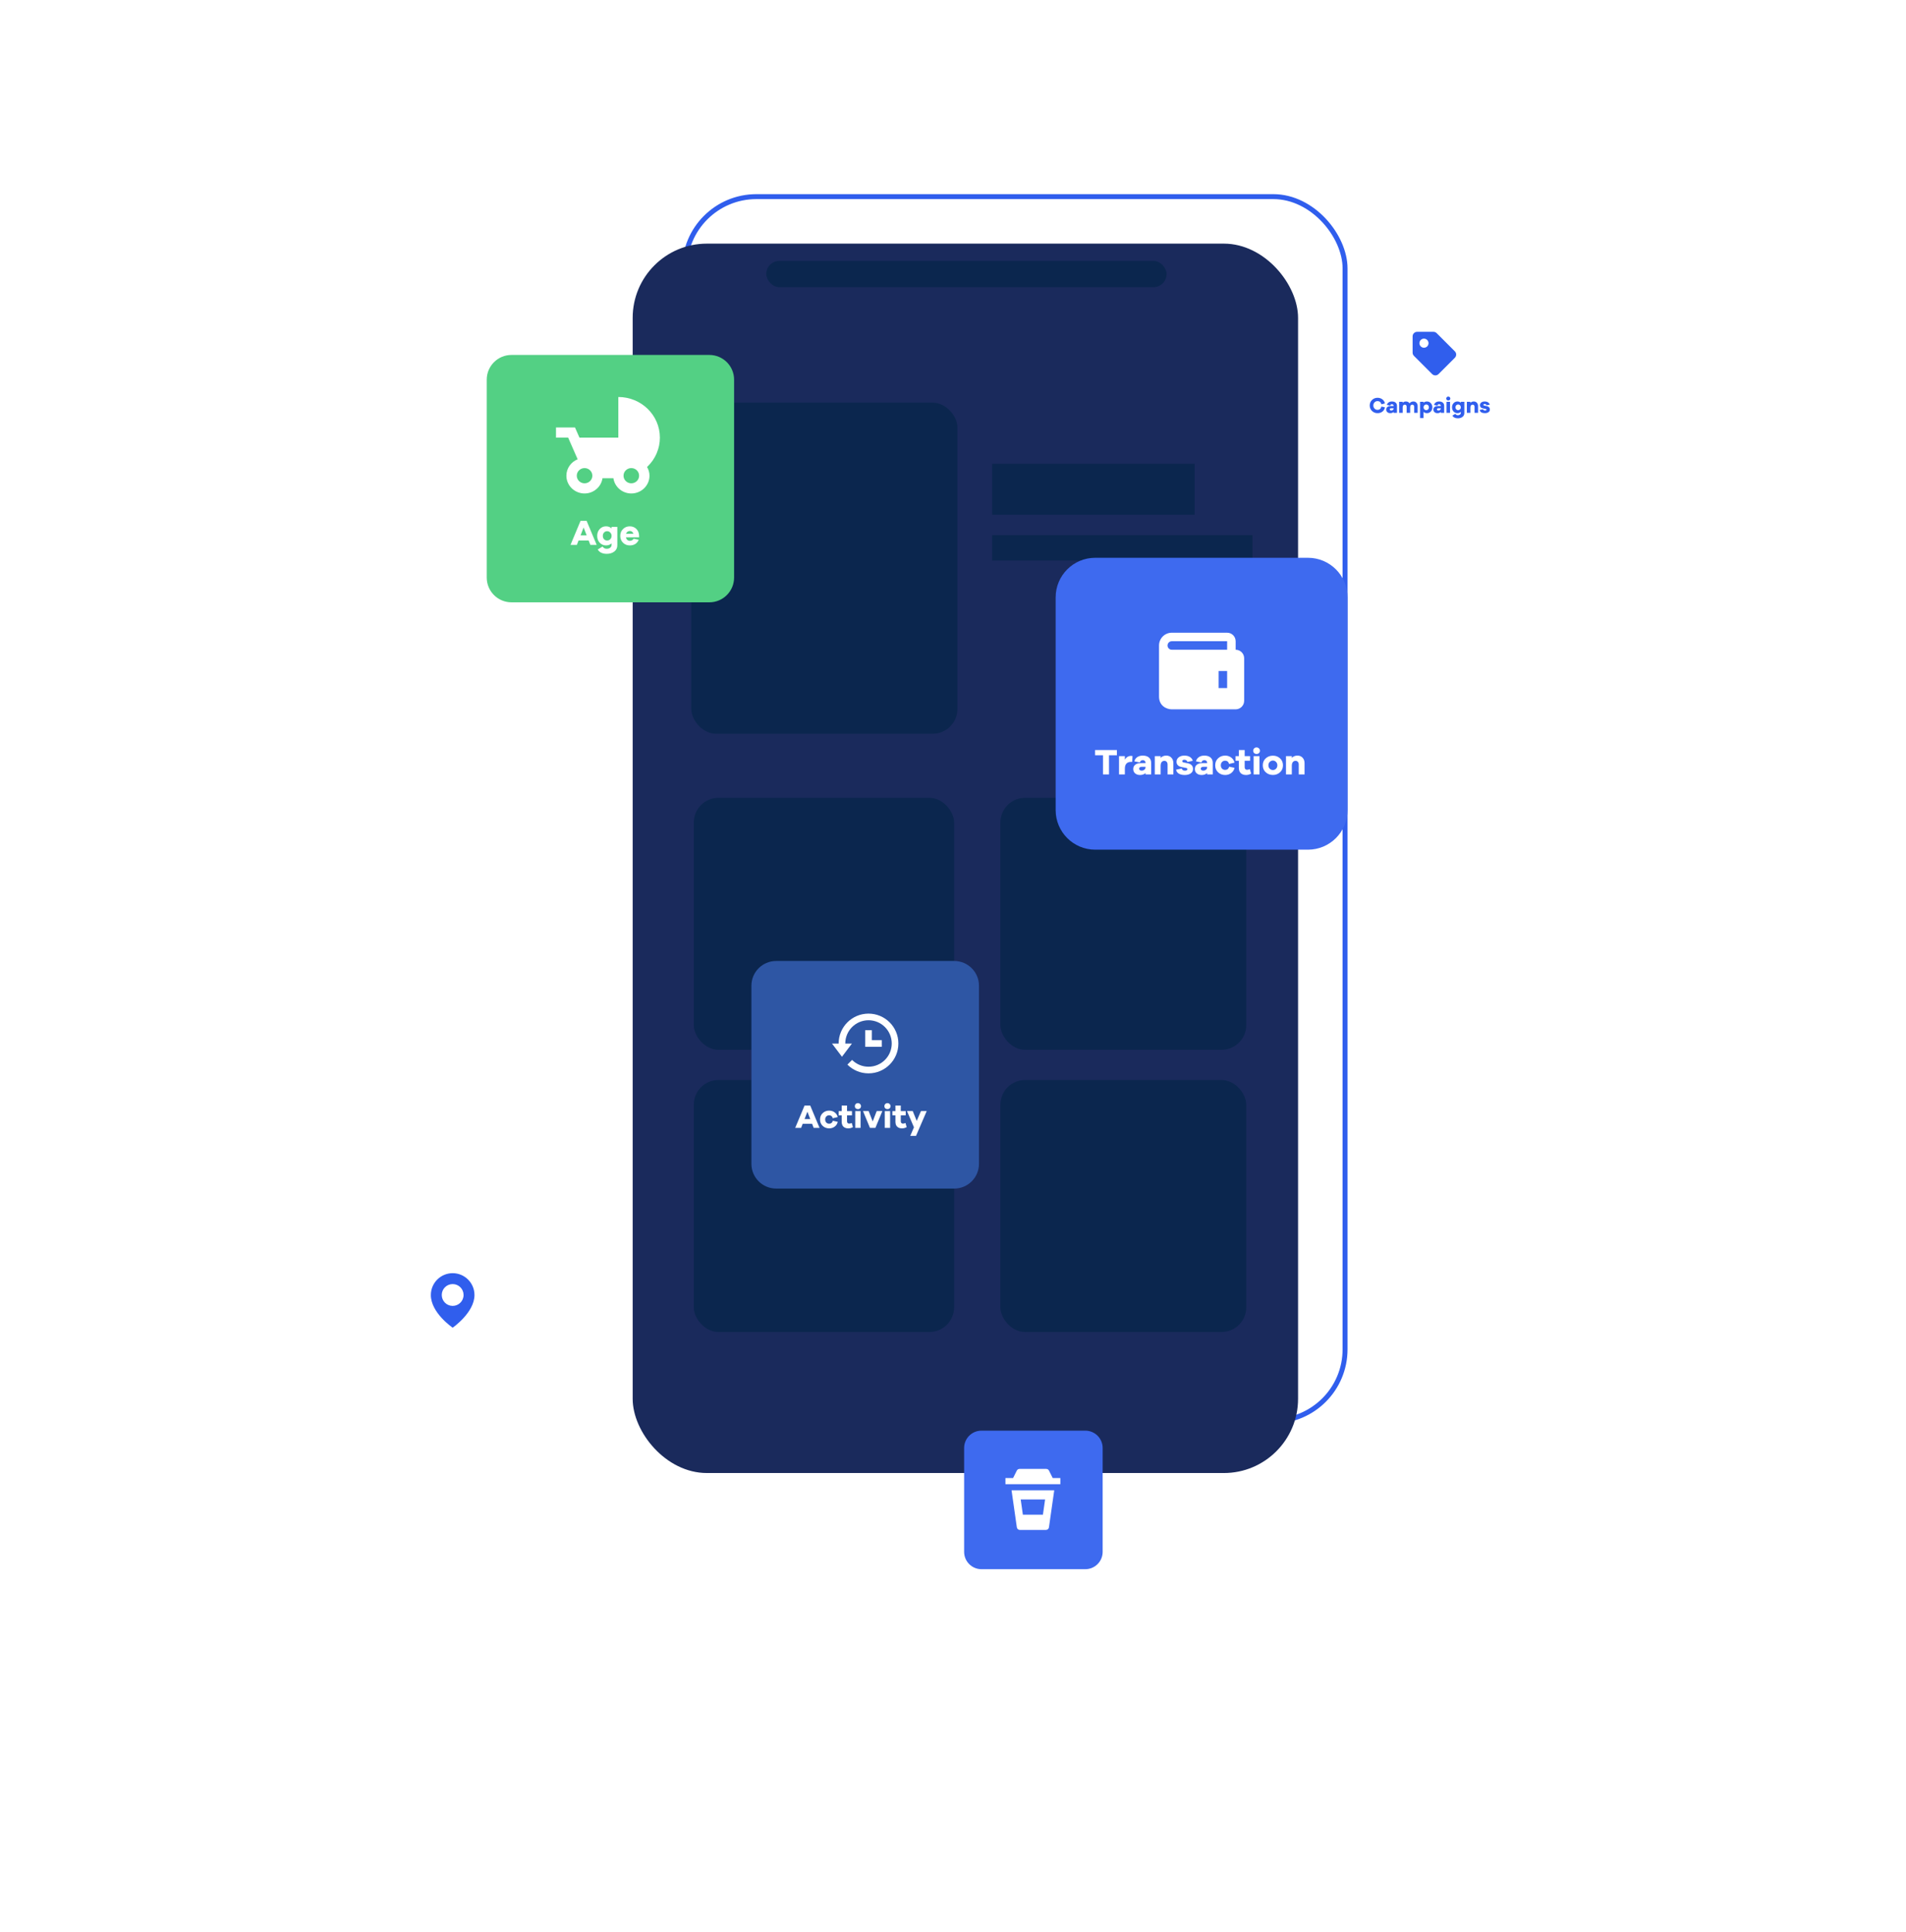<svg width="365" height="370" viewBox="0 0 365 370" fill="none" xmlns="http://www.w3.org/2000/svg">
<g filter="url(#filter0_d)">
<rect x="131.105" y="37.654" width="126.474" height="234.474" rx="13.737" stroke="white" stroke-width="0.947"/>
<rect x="131.105" y="37.654" width="126.474" height="234.474" rx="13.737" stroke="#305EED" stroke-width="0.947"/>
</g>
<rect x="121.158" y="46.654" width="127.421" height="235.421" rx="14.21" fill="#1A2A5C"/>
<rect x="132.858" y="152.771" width="49.854" height="48.26" rx="4.737" fill="#0B264E"/>
<rect x="132.858" y="206.812" width="49.854" height="48.26" rx="4.737" fill="#0B264E"/>
<rect x="191.575" y="152.771" width="47.084" height="48.26" rx="4.737" fill="#0B264E"/>
<rect x="191.575" y="206.812" width="47.084" height="48.26" rx="4.737" fill="#0B264E"/>
<rect x="132.384" y="77.111" width="50.962" height="63.393" rx="4.737" fill="#0B264E"/>
<rect x="189.993" y="88.814" width="38.775" height="9.753" fill="#0B264E"/>
<rect x="146.737" y="49.97" width="76.67" height="5.016" rx="2.508" fill="#0B264E"/>
<rect x="189.993" y="102.468" width="49.854" height="4.876" fill="#0B264E"/>
<g filter="url(#filter1_d)">
<path d="M202.158 112.496C202.158 108.311 205.551 104.917 209.737 104.917H250.474C254.659 104.917 258.053 108.311 258.053 112.496V153.233C258.053 157.419 254.659 160.812 250.474 160.812H209.737C205.551 160.812 202.158 157.419 202.158 153.233V112.496Z" fill="#3E6AEF"/>
<path d="M236.626 122.525V120.894C236.626 119.995 235.895 119.264 234.996 119.264H224.399C223.051 119.264 221.954 120.361 221.954 121.71V131.491C221.954 133.285 223.416 133.937 224.399 133.937H236.626C237.525 133.937 238.257 133.205 238.257 132.306V124.155C238.257 123.256 237.525 122.525 236.626 122.525ZM234.996 129.861H233.366V126.6H234.996V129.861ZM224.399 122.525C223.949 122.525 223.584 122.159 223.584 121.71C223.584 121.26 223.949 120.894 224.399 120.894H234.996V122.525H224.399Z" fill="white"/>
<path d="M213.887 142.732H212.371V146.407H211.225V142.732H209.709V141.726H213.887V142.732ZM216.62 142.851C216.713 142.851 216.797 142.86 216.871 142.879L216.822 143.996H216.62C215.814 143.996 215.411 144.434 215.411 145.31V146.407H214.293V142.9H215.411V143.57C215.7 143.091 216.103 142.851 216.62 142.851ZM218.84 142.795C219.339 142.795 219.73 142.916 220.014 143.158C220.303 143.4 220.447 143.743 220.447 144.185V146.407H219.371V146.148C219.087 146.391 218.738 146.512 218.323 146.512C217.932 146.512 217.615 146.407 217.373 146.197C217.135 145.988 217.017 145.711 217.017 145.366C217.017 145.017 217.145 144.742 217.401 144.541C217.657 144.336 218.016 144.234 218.477 144.234H219.371V144.164C219.371 144.02 219.325 143.903 219.231 143.815C219.143 143.722 219.024 143.675 218.875 143.675C218.535 143.675 218.339 143.822 218.288 144.115L217.233 143.899C217.312 143.559 217.494 143.291 217.778 143.095C218.067 142.895 218.421 142.795 218.84 142.795ZM218.638 145.673C218.838 145.673 219.01 145.613 219.155 145.492C219.299 145.371 219.371 145.215 219.371 145.024V144.947H218.603C218.463 144.947 218.351 144.982 218.267 145.051C218.188 145.117 218.148 145.203 218.148 145.31C218.148 145.422 218.193 145.51 218.281 145.575C218.37 145.641 218.489 145.673 218.638 145.673ZM223.337 142.795C223.747 142.795 224.076 142.93 224.323 143.2C224.574 143.465 224.7 143.817 224.7 144.255V146.407H223.589V144.493C223.589 144.288 223.533 144.122 223.421 143.996C223.309 143.866 223.165 143.801 222.988 143.801C222.76 143.801 222.58 143.882 222.45 144.045C222.324 144.204 222.261 144.448 222.261 144.779V146.407H221.143V142.9H222.261V143.235C222.541 142.941 222.9 142.795 223.337 142.795ZM225.225 145.492L226.315 145.268C226.361 145.543 226.569 145.68 226.937 145.68C227.076 145.68 227.186 145.655 227.265 145.603C227.349 145.548 227.391 145.48 227.391 145.401C227.391 145.27 227.274 145.184 227.042 145.142L226.329 145.003C225.649 144.877 225.309 144.537 225.309 143.982C225.309 143.624 225.449 143.337 225.728 143.123C226.007 142.904 226.371 142.795 226.818 142.795C227.246 142.795 227.6 142.886 227.88 143.067C228.164 143.249 228.341 143.493 228.411 143.801L227.391 144.003C227.372 143.887 227.309 143.789 227.202 143.71C227.1 143.631 226.967 143.591 226.804 143.591C226.664 143.591 226.562 143.619 226.497 143.675C226.436 143.726 226.406 143.789 226.406 143.864C226.406 143.989 226.494 144.071 226.671 144.108L227.496 144.276C227.817 144.346 228.059 144.474 228.222 144.66C228.385 144.842 228.467 145.065 228.467 145.331C228.467 145.708 228.32 145.999 228.027 146.204C227.733 146.409 227.349 146.512 226.874 146.512C226.431 146.512 226.059 146.428 225.756 146.26C225.458 146.088 225.281 145.832 225.225 145.492ZM230.637 142.795C231.136 142.795 231.527 142.916 231.811 143.158C232.1 143.4 232.244 143.743 232.244 144.185V146.407H231.168V146.148C230.884 146.391 230.535 146.512 230.12 146.512C229.729 146.512 229.412 146.407 229.17 146.197C228.933 145.988 228.814 145.711 228.814 145.366C228.814 145.017 228.942 144.742 229.198 144.541C229.454 144.336 229.813 144.234 230.274 144.234H231.168V144.164C231.168 144.02 231.122 143.903 231.029 143.815C230.94 143.722 230.821 143.675 230.672 143.675C230.332 143.675 230.137 143.822 230.085 144.115L229.03 143.899C229.11 143.559 229.291 143.291 229.575 143.095C229.864 142.895 230.218 142.795 230.637 142.795ZM230.435 145.673C230.635 145.673 230.807 145.613 230.952 145.492C231.096 145.371 231.168 145.215 231.168 145.024V144.947H230.4C230.26 144.947 230.148 144.982 230.064 145.051C229.985 145.117 229.946 145.203 229.946 145.31C229.946 145.422 229.99 145.51 230.078 145.575C230.167 145.641 230.286 145.673 230.435 145.673ZM234.624 145.534C235.016 145.534 235.27 145.329 235.386 144.919L236.413 145.142C236.325 145.552 236.115 145.883 235.784 146.134C235.454 146.386 235.067 146.512 234.624 146.512C234.089 146.512 233.635 146.339 233.262 145.995C232.894 145.645 232.71 145.198 232.71 144.653C232.71 144.113 232.894 143.668 233.262 143.319C233.635 142.969 234.089 142.795 234.624 142.795C235.058 142.795 235.44 142.918 235.77 143.165C236.101 143.412 236.315 143.738 236.413 144.143L235.365 144.395C235.318 144.19 235.23 144.036 235.1 143.934C234.969 143.826 234.811 143.773 234.624 143.773C234.373 143.773 234.17 143.857 234.017 144.024C233.863 144.187 233.786 144.397 233.786 144.653C233.786 144.914 233.863 145.126 234.017 145.289C234.17 145.452 234.373 145.534 234.624 145.534ZM239.334 145.373L239.593 146.253C239.271 146.426 238.952 146.512 238.635 146.512C238.193 146.512 237.848 146.393 237.601 146.155C237.359 145.918 237.238 145.571 237.238 145.114V143.787H236.602V142.9H237.238V141.726H238.356V142.9H239.39V143.787H238.356V145.003C238.356 145.343 238.512 145.513 238.824 145.513C239.001 145.513 239.171 145.466 239.334 145.373ZM240.17 141.418C240.291 141.293 240.445 141.23 240.631 141.23C240.817 141.23 240.971 141.293 241.092 141.418C241.218 141.544 241.281 141.693 241.281 141.865C241.281 142.042 241.218 142.192 241.092 142.313C240.971 142.429 240.817 142.487 240.631 142.487C240.445 142.487 240.291 142.429 240.17 142.313C240.049 142.192 239.988 142.042 239.988 141.865C239.988 141.688 240.049 141.539 240.17 141.418ZM241.19 146.407H240.072V142.9H241.19V146.407ZM243.768 142.809C244.304 142.809 244.758 142.981 245.13 143.326C245.503 143.67 245.689 144.113 245.689 144.653C245.689 145.198 245.503 145.643 245.13 145.988C244.758 146.332 244.304 146.505 243.768 146.505C243.223 146.505 242.762 146.332 242.385 145.988C242.012 145.643 241.826 145.198 241.826 144.653C241.826 144.113 242.012 143.67 242.385 143.326C242.762 142.981 243.223 142.809 243.768 142.809ZM243.768 145.562C243.996 145.562 244.194 145.478 244.362 145.31C244.53 145.138 244.613 144.919 244.613 144.653C244.613 144.388 244.527 144.171 244.355 144.003C244.187 143.831 243.992 143.745 243.768 143.745C243.535 143.745 243.333 143.831 243.16 144.003C242.988 144.171 242.902 144.388 242.902 144.653C242.902 144.919 242.986 145.138 243.153 145.31C243.326 145.478 243.53 145.562 243.768 145.562ZM248.46 142.795C248.87 142.795 249.198 142.93 249.445 143.2C249.697 143.465 249.822 143.817 249.822 144.255V146.407H248.711V144.493C248.711 144.288 248.656 144.122 248.544 143.996C248.432 143.866 248.288 143.801 248.111 143.801C247.882 143.801 247.703 143.882 247.573 144.045C247.447 144.204 247.384 144.448 247.384 144.779V146.407H246.266V142.9H247.384V143.235C247.663 142.941 248.022 142.795 248.46 142.795Z" fill="white"/>
</g>
<g filter="url(#filter2_d)">
<path d="M75.684 240.865C75.684 239.295 76.957 238.023 78.526 238.023H95.105C96.675 238.023 97.947 239.295 97.947 240.865V257.444C97.947 259.013 96.675 260.286 95.105 260.286H78.526C76.957 260.286 75.684 259.013 75.684 257.444V240.865Z" fill="white"/>
</g>
<path d="M86.686 243.804C84.383 243.804 82.509 245.677 82.509 247.977C82.494 251.342 86.527 254.132 86.686 254.244C86.686 254.244 90.877 251.342 90.862 247.98C90.862 245.677 88.988 243.804 86.686 243.804ZM86.686 250.068C85.532 250.068 84.597 249.134 84.597 247.98C84.597 246.826 85.532 245.892 86.686 245.892C87.839 245.892 88.774 246.826 88.774 247.98C88.774 249.134 87.839 250.068 86.686 250.068Z" fill="#305EED"/>
<path d="M143.895 188.76C143.895 186.143 146.016 184.023 148.632 184.023H182.737C185.353 184.023 187.474 186.143 187.474 188.76V222.865C187.474 225.481 185.353 227.602 182.737 227.602H148.632C146.016 227.602 143.895 225.481 143.895 222.865V188.76Z" fill="#2E56A4"/>
<path d="M165.684 197.278V200.456H168.862V199.185H166.955V197.278H165.684Z" fill="white"/>
<path d="M171.59 197.594C171.446 197.254 171.269 196.927 171.063 196.622C170.858 196.318 170.624 196.034 170.364 195.775C170.105 195.516 169.822 195.282 169.518 195.077C169.211 194.87 168.884 194.693 168.547 194.55C168.2 194.404 167.839 194.292 167.473 194.217C166.722 194.062 165.919 194.062 165.168 194.217C164.8 194.292 164.439 194.404 164.094 194.55C163.757 194.693 163.43 194.869 163.122 195.077C162.819 195.282 162.534 195.517 162.275 195.776C162.017 196.034 161.781 196.32 161.577 196.622C161.37 196.93 161.192 197.256 161.05 197.593C160.904 197.939 160.791 198.301 160.716 198.667C160.639 199.043 160.6 199.431 160.6 199.82C160.6 199.825 160.601 199.831 160.601 199.836H159.329L161.236 202.362L163.142 199.836H161.872C161.872 199.831 161.871 199.825 161.871 199.82C161.871 199.517 161.902 199.215 161.961 198.923C162.02 198.637 162.107 198.357 162.221 198.088C162.331 197.826 162.469 197.572 162.631 197.333C162.789 197.097 162.972 196.876 163.174 196.674C163.375 196.472 163.597 196.29 163.832 196.131C164.071 195.969 164.326 195.832 164.589 195.72C164.856 195.607 165.137 195.519 165.423 195.461C166.007 195.341 166.633 195.342 167.217 195.461C167.501 195.519 167.783 195.607 168.052 195.72C168.314 195.831 168.568 195.969 168.807 196.13C169.042 196.289 169.264 196.472 169.466 196.674C169.667 196.874 169.849 197.096 170.009 197.333C170.169 197.569 170.307 197.823 170.419 198.088C170.532 198.353 170.618 198.634 170.678 198.921C170.738 199.216 170.768 199.518 170.768 199.82C170.768 200.123 170.738 200.424 170.678 200.716C170.618 201.005 170.532 201.286 170.419 201.551C170.307 201.816 170.169 202.069 170.008 202.307C169.849 202.543 169.667 202.764 169.466 202.965C169.264 203.167 169.042 203.35 168.807 203.509C168.568 203.669 168.315 203.808 168.052 203.919C167.783 204.033 167.502 204.12 167.217 204.179C166.634 204.298 166.008 204.299 165.423 204.179C165.138 204.12 164.857 204.033 164.589 203.919C164.327 203.809 164.072 203.671 163.834 203.509C163.598 203.35 163.377 203.167 163.175 202.966L162.276 203.865C162.535 204.124 162.819 204.358 163.122 204.563C163.429 204.77 163.757 204.948 164.094 205.09C164.439 205.236 164.801 205.349 165.168 205.424C165.543 205.5 165.931 205.54 166.32 205.54C166.709 205.54 167.097 205.5 167.472 205.424C167.839 205.349 168.2 205.237 168.546 205.091C168.884 204.948 169.211 204.77 169.519 204.562C169.822 204.358 170.106 204.123 170.364 203.865C170.623 203.606 170.857 203.321 171.062 203.019C171.269 202.714 171.446 202.386 171.59 202.047C171.734 201.705 171.847 201.344 171.923 200.972C172 200.595 172.039 200.208 172.039 199.82C172.039 199.432 172 199.045 171.923 198.667C171.847 198.296 171.734 197.935 171.59 197.594Z" fill="white"/>
<path d="M156.945 215.981H155.82L155.519 215.2H153.716L153.415 215.981H152.283L154.074 211.696H155.155L156.945 215.981ZM155.167 214.292L154.617 212.886L154.074 214.292H155.167ZM158.792 215.181C159.15 215.181 159.382 214.994 159.489 214.619L160.429 214.823C160.348 215.198 160.156 215.501 159.853 215.731C159.55 215.961 159.197 216.077 158.792 216.077C158.301 216.077 157.886 215.919 157.545 215.603C157.208 215.284 157.039 214.874 157.039 214.376C157.039 213.881 157.208 213.474 157.545 213.154C157.886 212.834 158.301 212.675 158.792 212.675C159.188 212.675 159.538 212.787 159.84 213.013C160.143 213.239 160.339 213.538 160.429 213.909L159.469 214.139C159.427 213.951 159.346 213.811 159.226 213.717C159.107 213.619 158.962 213.57 158.792 213.57C158.561 213.57 158.376 213.647 158.235 213.8C158.094 213.949 158.024 214.141 158.024 214.376C158.024 214.614 158.094 214.808 158.235 214.957C158.376 215.107 158.561 215.181 158.792 215.181ZM163.102 215.034L163.339 215.84C163.045 215.998 162.752 216.077 162.463 216.077C162.058 216.077 161.742 215.968 161.516 215.75C161.294 215.533 161.184 215.215 161.184 214.798V213.583H160.602V212.77H161.184V211.696H162.207V212.77H163.153V213.583H162.207V214.695C162.207 215.006 162.35 215.162 162.635 215.162C162.797 215.162 162.953 215.119 163.102 215.034ZM163.867 211.415C163.978 211.3 164.119 211.242 164.289 211.242C164.46 211.242 164.6 211.3 164.711 211.415C164.826 211.53 164.884 211.666 164.884 211.824C164.884 211.986 164.826 212.122 164.711 212.233C164.6 212.34 164.46 212.393 164.289 212.393C164.119 212.393 163.978 212.34 163.867 212.233C163.756 212.122 163.701 211.986 163.701 211.824C163.701 211.662 163.756 211.526 163.867 211.415ZM164.801 215.981H163.777V212.77H164.801V215.981ZM168.97 212.764L167.64 215.981H166.597L165.267 212.764H166.348L167.122 214.746L167.889 212.764H168.97ZM169.525 211.415C169.636 211.3 169.776 211.242 169.947 211.242C170.117 211.242 170.258 211.3 170.369 211.415C170.484 211.53 170.542 211.666 170.542 211.824C170.542 211.986 170.484 212.122 170.369 212.233C170.258 212.34 170.117 212.393 169.947 212.393C169.776 212.393 169.636 212.34 169.525 212.233C169.414 212.122 169.359 211.986 169.359 211.824C169.359 211.662 169.414 211.526 169.525 211.415ZM170.458 215.981H169.435V212.77H170.458V215.981ZM173.394 215.034L173.63 215.84C173.336 215.998 173.044 216.077 172.754 216.077C172.349 216.077 172.034 215.968 171.808 215.75C171.586 215.533 171.475 215.215 171.475 214.798V213.583H170.893V212.77H171.475V211.696H172.498V212.77H173.445V213.583H172.498V214.695C172.498 215.006 172.641 215.162 172.927 215.162C173.089 215.162 173.244 215.119 173.394 215.034ZM177.465 212.764L175.418 217.515H174.312L175.022 215.872L173.692 212.764H174.792L175.553 214.644L176.365 212.764H177.465Z" fill="white"/>
<g filter="url(#filter3_d)">
<path d="M184.632 274.97C184.632 273.139 186.116 271.654 187.947 271.654H207.842C209.673 271.654 211.158 273.139 211.158 274.97V294.865C211.158 296.696 209.673 298.181 207.842 298.181H187.947C186.116 298.181 184.632 296.696 184.632 294.865V274.97Z" fill="#3E6AEF"/>
<path d="M201.597 280.733L200.882 279.304C200.783 279.106 200.581 278.981 200.36 278.981H195.24C195.019 278.981 194.817 279.106 194.718 279.304L194.003 280.733H192.542V281.902H203.058V280.733H201.597ZM194.724 290.164C194.765 290.451 195.012 290.665 195.303 290.665H200.298C200.589 290.665 200.836 290.451 200.876 290.164L201.889 283.07H193.711L194.724 290.164ZM200.137 284.823L199.72 287.744H195.88L195.463 284.823H200.137Z" fill="white"/>
</g>
<g filter="url(#filter4_d)">
<path d="M259.947 57.549C259.947 55.979 261.22 54.707 262.789 54.707H286.947C288.517 54.707 289.789 55.979 289.789 57.549V81.707C289.789 83.277 288.517 84.549 286.947 84.549H262.789C261.22 84.549 259.947 83.277 259.947 81.707V57.549Z" fill="white"/>
<path d="M275.123 61.901C274.96 61.738 274.739 61.646 274.508 61.646H271.387C270.906 61.646 270.516 62.036 270.516 62.517V65.638C270.516 65.869 270.608 66.09 270.772 66.253L274.253 69.735C274.593 70.075 275.144 70.075 275.484 69.735L278.605 66.614C278.945 66.274 278.945 65.723 278.605 65.383L275.123 61.901ZM272.692 64.693C272.212 64.693 271.822 64.303 271.822 63.822C271.822 63.342 272.212 62.952 272.692 62.952C273.173 62.952 273.563 63.342 273.563 63.822C273.563 64.303 273.173 64.693 272.692 64.693Z" fill="#305EED"/>
<path d="M264.537 75.955L265.218 76.102C265.154 76.45 264.993 76.723 264.735 76.922C264.477 77.121 264.165 77.22 263.798 77.22C263.381 77.22 263.026 77.079 262.735 76.796C262.446 76.513 262.302 76.164 262.302 75.749C262.302 75.338 262.446 74.99 262.735 74.707C263.026 74.422 263.381 74.279 263.798 74.279C264.151 74.279 264.458 74.377 264.718 74.573C264.981 74.769 265.147 75.031 265.214 75.359L264.533 75.531C264.491 75.326 264.404 75.172 264.273 75.069C264.144 74.965 263.986 74.913 263.798 74.913C263.574 74.913 263.383 74.993 263.227 75.153C263.072 75.312 262.995 75.511 262.995 75.749C262.995 75.987 263.072 76.188 263.227 76.35C263.383 76.51 263.574 76.59 263.798 76.59C263.983 76.59 264.14 76.537 264.269 76.43C264.4 76.324 264.49 76.165 264.537 75.955ZM266.557 74.985C266.857 74.985 267.092 75.058 267.263 75.203C267.437 75.349 267.523 75.555 267.523 75.821V77.157H266.876V77.001C266.705 77.147 266.495 77.22 266.246 77.22C266.011 77.22 265.82 77.157 265.675 77.031C265.532 76.905 265.46 76.738 265.46 76.531C265.46 76.321 265.537 76.156 265.691 76.035C265.846 75.912 266.061 75.85 266.339 75.85H266.876V75.808C266.876 75.721 266.848 75.651 266.792 75.598C266.739 75.542 266.668 75.514 266.578 75.514C266.374 75.514 266.256 75.602 266.225 75.779L265.591 75.649C265.638 75.444 265.748 75.283 265.918 75.165C266.092 75.045 266.305 74.985 266.557 74.985ZM266.435 76.716C266.556 76.716 266.659 76.679 266.746 76.606C266.833 76.534 266.876 76.44 266.876 76.325V76.279H266.414C266.33 76.279 266.263 76.3 266.212 76.342C266.165 76.381 266.141 76.433 266.141 76.497C266.141 76.564 266.168 76.618 266.221 76.657C266.274 76.696 266.346 76.716 266.435 76.716ZM270.673 74.985C270.903 74.985 271.095 75.064 271.249 75.224C271.403 75.381 271.48 75.585 271.48 75.838V77.157H270.812V75.981C270.812 75.863 270.778 75.769 270.711 75.699C270.644 75.626 270.56 75.59 270.459 75.59C270.333 75.59 270.232 75.636 270.156 75.728C270.084 75.818 270.047 75.95 270.047 76.123V77.157H269.375V75.981C269.375 75.863 269.341 75.769 269.274 75.699C269.207 75.626 269.121 75.59 269.018 75.59C268.892 75.59 268.792 75.636 268.719 75.728C268.649 75.818 268.614 75.95 268.614 76.123V77.157H267.942V75.048H268.614V75.241C268.768 75.07 268.976 74.985 269.236 74.985C269.547 74.985 269.777 75.104 269.925 75.342C270.107 75.104 270.357 74.985 270.673 74.985ZM273.266 74.985C273.552 74.985 273.794 75.09 273.993 75.3C274.195 75.51 274.296 75.777 274.296 76.102C274.296 76.43 274.195 76.699 273.993 76.909C273.794 77.116 273.552 77.22 273.266 77.22C272.997 77.22 272.779 77.139 272.611 76.976V78.165H271.939V75.048H272.611V75.228C272.779 75.066 272.997 74.985 273.266 74.985ZM273.128 76.648C273.276 76.648 273.398 76.598 273.493 76.497C273.588 76.396 273.636 76.265 273.636 76.102C273.636 75.943 273.588 75.812 273.493 75.712C273.398 75.608 273.276 75.556 273.128 75.556C272.988 75.556 272.866 75.608 272.762 75.712C272.661 75.815 272.611 75.945 272.611 76.102C272.611 76.262 272.661 76.394 272.762 76.497C272.866 76.598 272.988 76.648 273.128 76.648ZM275.592 74.985C275.892 74.985 276.127 75.058 276.298 75.203C276.472 75.349 276.558 75.555 276.558 75.821V77.157H275.911V77.001C275.741 77.147 275.53 77.22 275.281 77.22C275.046 77.22 274.855 77.157 274.71 77.031C274.567 76.905 274.495 76.738 274.495 76.531C274.495 76.321 274.572 76.156 274.727 76.035C274.881 75.912 275.096 75.85 275.374 75.85H275.911V75.808C275.911 75.721 275.883 75.651 275.827 75.598C275.774 75.542 275.703 75.514 275.613 75.514C275.409 75.514 275.291 75.602 275.26 75.779L274.626 75.649C274.673 75.444 274.783 75.283 274.953 75.165C275.127 75.045 275.34 74.985 275.592 74.985ZM275.47 76.716C275.591 76.716 275.694 76.679 275.781 76.606C275.868 76.534 275.911 76.44 275.911 76.325V76.279H275.449C275.365 76.279 275.298 76.3 275.248 76.342C275.2 76.381 275.176 76.433 275.176 76.497C275.176 76.564 275.203 76.618 275.256 76.657C275.309 76.696 275.381 76.716 275.47 76.716ZM277.07 74.157C277.142 74.081 277.235 74.044 277.347 74.044C277.459 74.044 277.551 74.081 277.624 74.157C277.7 74.233 277.738 74.322 277.738 74.426C277.738 74.532 277.7 74.622 277.624 74.695C277.551 74.765 277.459 74.8 277.347 74.8C277.235 74.8 277.142 74.765 277.07 74.695C276.997 74.622 276.96 74.532 276.96 74.426C276.96 74.32 276.997 74.23 277.07 74.157ZM277.683 77.157H277.011V75.048H277.683V77.157ZM280.422 75.048V77.199C280.422 77.513 280.305 77.759 280.069 77.938C279.834 78.118 279.539 78.207 279.183 78.207C278.684 78.207 278.333 78.038 278.128 77.699L278.687 77.354C278.766 77.45 278.841 77.517 278.914 77.556C278.987 77.595 279.077 77.615 279.183 77.615C279.345 77.615 279.48 77.573 279.586 77.489C279.696 77.408 279.75 77.289 279.75 77.132V76.976C279.582 77.139 279.364 77.22 279.095 77.22C278.809 77.22 278.565 77.116 278.364 76.909C278.165 76.699 278.065 76.43 278.065 76.102C278.065 75.777 278.165 75.51 278.364 75.3C278.565 75.09 278.809 74.985 279.095 74.985C279.364 74.985 279.582 75.066 279.75 75.228V75.048H280.422ZM279.233 76.648C279.373 76.648 279.494 76.598 279.595 76.497C279.698 76.394 279.75 76.262 279.75 76.102C279.75 75.945 279.698 75.815 279.595 75.712C279.494 75.608 279.373 75.556 279.233 75.556C279.085 75.556 278.963 75.608 278.868 75.712C278.773 75.812 278.725 75.943 278.725 76.102C278.725 76.265 278.773 76.396 278.868 76.497C278.963 76.598 279.085 76.648 279.233 76.648ZM282.227 74.985C282.474 74.985 282.671 75.066 282.82 75.228C282.971 75.388 283.047 75.6 283.047 75.863V77.157H282.378V76.006C282.378 75.882 282.345 75.783 282.278 75.707C282.21 75.629 282.124 75.59 282.017 75.59C281.88 75.59 281.772 75.639 281.694 75.737C281.618 75.832 281.58 75.979 281.58 76.178V77.157H280.908V75.048H281.58V75.249C281.748 75.073 281.964 74.985 282.227 74.985ZM283.362 76.606L284.018 76.472C284.046 76.637 284.17 76.72 284.392 76.72C284.476 76.72 284.542 76.705 284.589 76.674C284.64 76.64 284.665 76.6 284.665 76.552C284.665 76.474 284.595 76.422 284.455 76.396L284.026 76.312C283.617 76.237 283.413 76.032 283.413 75.699C283.413 75.483 283.497 75.311 283.665 75.182C283.833 75.05 284.051 74.985 284.32 74.985C284.578 74.985 284.791 75.039 284.959 75.149C285.13 75.258 285.236 75.405 285.278 75.59L284.665 75.712C284.654 75.642 284.616 75.583 284.551 75.535C284.49 75.487 284.41 75.464 284.312 75.464C284.228 75.464 284.166 75.481 284.127 75.514C284.091 75.545 284.072 75.583 284.072 75.627C284.072 75.703 284.126 75.752 284.232 75.775L284.728 75.875C284.921 75.918 285.067 75.995 285.165 76.106C285.263 76.216 285.312 76.35 285.312 76.51C285.312 76.737 285.224 76.912 285.047 77.035C284.871 77.158 284.64 77.22 284.354 77.22C284.088 77.22 283.864 77.169 283.682 77.069C283.502 76.965 283.396 76.811 283.362 76.606Z" fill="#305EED"/>
</g>
<g filter="url(#filter5_d)">
<path d="M52.113 148.496C52.113 146.466 53.759 144.82 55.789 144.82H81.842C83.872 144.82 85.518 146.466 85.518 148.496V174.549C85.518 176.579 83.872 178.225 81.842 178.225H55.789C53.759 178.225 52.113 176.579 52.113 174.549V148.496Z" stroke="url(#paint0_linear)" stroke-width="0.226"/>
</g>
<g opacity="0.5">
<path d="M68.816 159.824L69.306 158.843V156.321C70.15 156.102 70.778 155.341 70.778 154.429C70.778 153.347 69.898 152.467 68.816 152.467C67.734 152.467 66.854 153.347 66.854 154.429C66.854 155.341 67.481 156.102 68.325 156.321V158.843L68.816 159.824Z" fill="white"/>
<path d="M70.909 156.667L70.647 157.613C71.918 157.964 72.739 158.639 72.739 159.334C72.739 160.262 71.128 161.296 68.816 161.296C66.503 161.296 64.892 160.262 64.892 159.334C64.892 158.639 65.714 157.964 66.985 157.612L66.723 156.667C64.989 157.146 63.911 158.168 63.911 159.334C63.911 160.984 66.066 162.277 68.816 162.277C71.566 162.277 73.72 160.984 73.72 159.334C73.72 158.168 72.643 157.146 70.909 156.667Z" fill="white"/>
</g>
<path opacity="0.5" d="M60.535 169.404V170.146H57.984V166.693H58.835V169.404H60.535ZM62.272 167.492C62.667 167.492 63.002 167.619 63.277 167.874C63.552 168.128 63.689 168.454 63.689 168.853C63.689 169.255 63.552 169.583 63.277 169.837C63.002 170.091 62.667 170.219 62.272 170.219C61.87 170.219 61.53 170.091 61.252 169.837C60.977 169.583 60.839 169.255 60.839 168.853C60.839 168.454 60.977 168.128 61.252 167.874C61.53 167.619 61.87 167.492 62.272 167.492ZM62.272 169.523C62.44 169.523 62.586 169.461 62.71 169.337C62.834 169.21 62.895 169.049 62.895 168.853C62.895 168.657 62.832 168.497 62.705 168.374C62.581 168.246 62.437 168.183 62.272 168.183C62.1 168.183 61.951 168.246 61.824 168.374C61.696 168.497 61.633 168.657 61.633 168.853C61.633 169.049 61.695 169.21 61.818 169.337C61.946 169.461 62.097 169.523 62.272 169.523ZM65.357 169.502C65.645 169.502 65.832 169.351 65.918 169.049L66.676 169.214C66.611 169.516 66.456 169.76 66.212 169.945C65.968 170.131 65.683 170.224 65.357 170.224C64.962 170.224 64.626 170.097 64.352 169.842C64.08 169.585 63.944 169.255 63.944 168.853C63.944 168.454 64.08 168.126 64.352 167.868C64.626 167.611 64.962 167.482 65.357 167.482C65.676 167.482 65.958 167.573 66.202 167.755C66.446 167.937 66.604 168.178 66.676 168.477L65.903 168.662C65.868 168.511 65.803 168.398 65.707 168.322C65.611 168.243 65.494 168.203 65.357 168.203C65.171 168.203 65.022 168.265 64.908 168.389C64.795 168.509 64.738 168.664 64.738 168.853C64.738 169.045 64.795 169.202 64.908 169.322C65.022 169.442 65.171 169.502 65.357 169.502ZM68.234 167.482C68.601 167.482 68.89 167.571 69.099 167.75C69.312 167.929 69.419 168.181 69.419 168.508V170.146H68.625V169.956C68.416 170.134 68.158 170.224 67.852 170.224C67.564 170.224 67.33 170.146 67.151 169.992C66.976 169.837 66.888 169.633 66.888 169.378C66.888 169.121 66.983 168.918 67.172 168.77C67.361 168.619 67.625 168.544 67.966 168.544H68.625V168.492C68.625 168.386 68.591 168.3 68.522 168.234C68.457 168.166 68.369 168.131 68.259 168.131C68.008 168.131 67.864 168.24 67.826 168.456L67.048 168.296C67.107 168.045 67.241 167.848 67.45 167.704C67.663 167.556 67.924 167.482 68.234 167.482ZM68.084 169.605C68.232 169.605 68.359 169.561 68.466 169.471C68.572 169.382 68.625 169.267 68.625 169.126V169.069H68.058C67.955 169.069 67.873 169.095 67.811 169.147C67.753 169.195 67.723 169.258 67.723 169.337C67.723 169.42 67.756 169.485 67.821 169.533C67.887 169.581 67.974 169.605 68.084 169.605ZM71.659 169.384L71.85 170.033C71.613 170.16 71.377 170.224 71.144 170.224C70.817 170.224 70.563 170.136 70.381 169.961C70.202 169.786 70.113 169.53 70.113 169.193V168.214H69.644V167.559H70.113V166.693H70.938V167.559H71.7V168.214H70.938V169.111C70.938 169.361 71.053 169.487 71.283 169.487C71.413 169.487 71.539 169.452 71.659 169.384ZM72.275 166.467C72.365 166.374 72.478 166.328 72.616 166.328C72.753 166.328 72.867 166.374 72.956 166.467C73.049 166.559 73.095 166.669 73.095 166.796C73.095 166.927 73.049 167.037 72.956 167.126C72.867 167.212 72.753 167.255 72.616 167.255C72.478 167.255 72.365 167.212 72.275 167.126C72.186 167.037 72.141 166.927 72.141 166.796C72.141 166.666 72.186 166.556 72.275 166.467ZM73.028 170.146H72.203V167.559H73.028V170.146ZM74.93 167.492C75.325 167.492 75.66 167.619 75.935 167.874C76.21 168.128 76.347 168.454 76.347 168.853C76.347 169.255 76.21 169.583 75.935 169.837C75.66 170.091 75.325 170.219 74.93 170.219C74.528 170.219 74.188 170.091 73.909 169.837C73.634 169.583 73.497 169.255 73.497 168.853C73.497 168.454 73.634 168.128 73.909 167.874C74.188 167.619 74.528 167.492 74.93 167.492ZM74.93 169.523C75.098 169.523 75.244 169.461 75.368 169.337C75.491 169.21 75.553 169.049 75.553 168.853C75.553 168.657 75.49 168.497 75.362 168.374C75.239 168.246 75.094 168.183 74.93 168.183C74.758 168.183 74.608 168.246 74.481 168.374C74.354 168.497 74.291 168.657 74.291 168.853C74.291 169.049 74.352 169.21 74.476 169.337C74.603 169.461 74.754 169.523 74.93 169.523ZM78.391 167.482C78.693 167.482 78.935 167.582 79.117 167.781C79.303 167.977 79.395 168.236 79.395 168.559V170.146H78.576V168.734C78.576 168.583 78.535 168.461 78.452 168.368C78.37 168.272 78.263 168.224 78.133 168.224C77.965 168.224 77.832 168.284 77.736 168.404C77.643 168.521 77.597 168.702 77.597 168.946V170.146H76.772V167.559H77.597V167.807C77.803 167.59 78.068 167.482 78.391 167.482Z" fill="white"/>
<g filter="url(#filter6_d)">
<path d="M269.658 207.707C269.658 206.006 271.036 204.628 272.737 204.628H304C305.7 204.628 307.079 206.006 307.079 207.707V238.97C307.079 240.671 305.7 242.049 304 242.049H272.737C271.036 242.049 269.658 240.671 269.658 238.97V207.707Z" stroke="url(#paint1_linear)" stroke-width="0.474"/>
</g>
<g opacity="0.4">
<path d="M292.789 214.181H283.947C283.338 214.181 282.842 214.676 282.842 215.286V221.917C282.842 222.527 283.338 223.023 283.947 223.023H292.789C293.399 223.023 293.895 222.527 293.895 221.917V215.286C293.895 214.676 293.399 214.181 292.789 214.181ZM286.553 216.391C287.189 216.391 287.658 216.86 287.658 217.496C287.658 218.132 287.189 218.602 286.553 218.602C285.917 218.602 285.448 218.132 285.448 217.496C285.448 216.86 285.916 216.391 286.553 216.391ZM288.606 220.812H284.5V220.555C284.5 219.796 285.426 219.016 286.553 219.016C287.68 219.016 288.606 219.796 288.606 220.555V220.812ZM292.237 220.26H290.026V219.154H292.237V220.26ZM292.237 218.049H289.474V216.944H292.237V218.049Z" fill="white"/>
</g>
<path opacity="0.4" d="M284.241 229.267V233.075H283.468L281.541 230.87V233.075H280.603V229.267H281.382L283.309 231.541V229.267H284.241ZM286.19 230.137C286.596 230.137 286.914 230.235 287.145 230.432C287.38 230.629 287.497 230.908 287.497 231.268V233.075H286.622V232.865C286.391 233.062 286.107 233.161 285.769 233.161C285.451 233.161 285.193 233.075 284.996 232.905C284.803 232.734 284.706 232.509 284.706 232.228C284.706 231.944 284.811 231.721 285.019 231.558C285.228 231.391 285.519 231.308 285.894 231.308H286.622V231.251C286.622 231.133 286.584 231.039 286.508 230.967C286.436 230.891 286.34 230.853 286.218 230.853C285.942 230.853 285.783 230.972 285.741 231.211L284.883 231.035C284.947 230.758 285.095 230.54 285.326 230.381C285.561 230.218 285.849 230.137 286.19 230.137ZM286.025 232.479C286.188 232.479 286.328 232.429 286.446 232.331C286.563 232.232 286.622 232.105 286.622 231.95V231.887H285.997C285.883 231.887 285.792 231.916 285.724 231.973C285.66 232.026 285.627 232.096 285.627 232.183C285.627 232.274 285.663 232.346 285.735 232.399C285.807 232.452 285.904 232.479 286.025 232.479ZM291.759 230.137C292.069 230.137 292.329 230.245 292.537 230.461C292.746 230.673 292.85 230.949 292.85 231.291V233.075H291.946V231.484C291.946 231.325 291.901 231.198 291.81 231.103C291.719 231.004 291.605 230.955 291.469 230.955C291.298 230.955 291.162 231.018 291.06 231.143C290.961 231.264 290.912 231.442 290.912 231.677V233.075H290.002V231.484C290.002 231.325 289.957 231.198 289.866 231.103C289.775 231.004 289.659 230.955 289.519 230.955C289.349 230.955 289.214 231.018 289.116 231.143C289.021 231.264 288.973 231.442 288.973 231.677V233.075H288.064V230.222H288.973V230.483C289.182 230.252 289.462 230.137 289.815 230.137C290.235 230.137 290.546 230.298 290.747 230.62C290.993 230.298 291.33 230.137 291.759 230.137ZM296.267 231.649V231.882H294.175C294.213 232.052 294.287 232.187 294.397 232.285C294.507 232.384 294.638 232.433 294.789 232.433C295.074 232.433 295.276 232.323 295.398 232.103L296.205 232.268C296.083 232.564 295.9 232.787 295.653 232.939C295.411 233.087 295.123 233.161 294.789 233.161C294.369 233.161 294.013 233.02 293.721 232.74C293.429 232.456 293.283 232.092 293.283 231.649C293.283 231.209 293.429 230.847 293.721 230.563C294.013 230.279 294.371 230.137 294.795 230.137C295.208 230.137 295.555 230.275 295.835 230.552C296.116 230.828 296.26 231.194 296.267 231.649ZM294.795 230.876C294.662 230.876 294.539 230.915 294.426 230.995C294.312 231.075 294.234 231.184 294.193 231.325H295.369C295.327 231.177 295.255 231.065 295.153 230.989C295.051 230.913 294.931 230.876 294.795 230.876Z" fill="white"/>
<g filter="url(#filter7_d)">
<path d="M93.211 70.812C93.211 68.196 95.331 66.075 97.947 66.075H135.842C138.458 66.075 140.579 68.196 140.579 70.812V108.707C140.579 111.323 138.458 113.444 135.842 113.444H97.947C95.331 113.444 93.211 111.323 93.211 108.707V70.812Z" fill="#53D084"/>
<g clip-path="url(#clip0)">
<path d="M126.036 84.12C126.101 83.906 126.161 83.692 126.206 83.474C126.209 83.457 126.21 83.442 126.214 83.425C126.234 83.33 126.243 83.232 126.259 83.135C126.284 82.983 126.314 82.831 126.329 82.677C126.354 82.425 126.368 82.167 126.368 81.906C126.368 79.759 125.477 77.814 124.038 76.406C122.597 74.999 120.608 74.128 118.41 74.128V81.906H110.967L110.113 79.962H106.474V81.906H108.802L110.621 86.054C109.356 86.565 108.463 87.781 108.463 89.199C108.463 91.075 110.025 92.602 111.945 92.602C113.694 92.602 115.132 91.329 115.376 89.685H117.466C117.71 91.329 119.148 92.602 120.897 92.602C122.817 92.602 124.379 91.075 124.379 89.199C124.379 88.586 124.199 88.019 123.908 87.521C123.95 87.481 123.997 87.447 124.039 87.406C124.397 87.055 124.723 86.668 125.011 86.254C125.297 85.836 125.544 85.393 125.743 84.933C125.759 84.897 125.769 84.859 125.783 84.823H125.784C125.79 84.81 125.793 84.796 125.799 84.782C125.887 84.569 125.966 84.354 126.033 84.133C126.034 84.129 126.035 84.125 126.036 84.12ZM111.945 90.657C111.122 90.657 110.453 90.003 110.453 89.199C110.453 88.394 111.122 87.74 111.945 87.74C112.767 87.74 113.437 88.394 113.437 89.199C113.437 90.003 112.767 90.657 111.945 90.657ZM120.897 90.657C120.075 90.657 119.405 90.003 119.405 89.199C119.405 88.394 120.075 87.74 120.897 87.74C121.72 87.74 122.389 88.394 122.389 89.199C122.389 90.003 121.72 90.657 120.897 90.657Z" fill="white"/>
</g>
<path d="M114.261 102.444H113.052L112.729 101.606H110.793L110.47 102.444H109.254L111.177 97.842H112.338L114.261 102.444ZM112.352 100.63L111.761 99.119L111.177 100.63H112.352ZM118.216 98.996V102.512C118.216 103.025 118.023 103.428 117.639 103.721C117.254 104.014 116.771 104.161 116.189 104.161C115.374 104.161 114.8 103.884 114.465 103.33L115.379 102.767C115.507 102.922 115.631 103.032 115.75 103.096C115.869 103.16 116.015 103.192 116.189 103.192C116.455 103.192 116.675 103.124 116.849 102.986C117.027 102.854 117.117 102.659 117.117 102.403V102.148C116.842 102.414 116.485 102.547 116.045 102.547C115.578 102.547 115.18 102.377 114.85 102.039C114.525 101.695 114.362 101.256 114.362 100.72C114.362 100.189 114.525 99.751 114.85 99.408C115.18 99.064 115.578 98.893 116.045 98.893C116.485 98.893 116.842 99.026 117.117 99.291V98.996H118.216ZM116.272 101.613C116.501 101.613 116.698 101.53 116.863 101.365C117.032 101.196 117.117 100.981 117.117 100.72C117.117 100.463 117.032 100.25 116.863 100.081C116.698 99.912 116.501 99.827 116.272 99.827C116.029 99.827 115.83 99.912 115.674 100.081C115.519 100.246 115.441 100.459 115.441 100.72C115.441 100.985 115.519 101.201 115.674 101.365C115.83 101.53 116.029 101.613 116.272 101.613ZM122.389 100.72V101.001H119.861C119.907 101.207 119.996 101.37 120.129 101.489C120.262 101.608 120.42 101.668 120.603 101.668C120.946 101.668 121.191 101.535 121.338 101.269L122.313 101.468C122.166 101.826 121.944 102.096 121.647 102.279C121.354 102.457 121.006 102.547 120.603 102.547C120.095 102.547 119.664 102.377 119.312 102.039C118.959 101.695 118.783 101.256 118.783 100.72C118.783 100.189 118.959 99.751 119.312 99.408C119.664 99.064 120.097 98.893 120.61 98.893C121.109 98.893 121.528 99.06 121.867 99.394C122.205 99.728 122.379 100.17 122.389 100.72ZM120.61 99.786C120.449 99.786 120.301 99.834 120.163 99.93C120.026 100.026 119.932 100.159 119.882 100.328H121.303C121.253 100.15 121.166 100.015 121.042 99.923C120.919 99.832 120.774 99.786 120.61 99.786Z" fill="white"/>
</g>
<defs>
<filter id="filter0_d" x="127.341" y="33.89" width="134.003" height="242.003" filterUnits="userSpaceOnUse" color-interpolation-filters="sRGB">
<feFlood flood-opacity="0" result="BackgroundImageFix"/>
<feColorMatrix in="SourceAlpha" type="matrix" values="0 0 0 0 0 0 0 0 0 0 0 0 0 0 0 0 0 0 127 0"/>
<feOffset/>
<feGaussianBlur stdDeviation="1.645"/>
<feColorMatrix type="matrix" values="0 0 0 0 0.188 0 0 0 0 0.369 0 0 0 0 0.929 0 0 0 1 0"/>
<feBlend mode="normal" in2="BackgroundImageFix" result="effect1_dropShadow"/>
<feBlend mode="normal" in="SourceGraphic" in2="effect1_dropShadow" result="shape"/>
</filter>
<filter id="filter1_d" x="145.316" y="49.97" width="169.579" height="169.579" filterUnits="userSpaceOnUse" color-interpolation-filters="sRGB">
<feFlood flood-opacity="0" result="BackgroundImageFix"/>
<feColorMatrix in="SourceAlpha" type="matrix" values="0 0 0 0 0 0 0 0 0 0 0 0 0 0 0 0 0 0 127 0"/>
<feOffset dy="1.895"/>
<feGaussianBlur stdDeviation="28.421"/>
<feColorMatrix type="matrix" values="0 0 0 0 0.188 0 0 0 0 0.369 0 0 0 0 0.929 0 0 0 0.52 0"/>
<feBlend mode="normal" in2="BackgroundImageFix" result="effect1_dropShadow"/>
<feBlend mode="normal" in="SourceGraphic" in2="effect1_dropShadow" result="shape"/>
</filter>
<filter id="filter2_d" x="18.842" y="183.075" width="135.947" height="135.947" filterUnits="userSpaceOnUse" color-interpolation-filters="sRGB">
<feFlood flood-opacity="0" result="BackgroundImageFix"/>
<feColorMatrix in="SourceAlpha" type="matrix" values="0 0 0 0 0 0 0 0 0 0 0 0 0 0 0 0 0 0 127 0"/>
<feOffset dy="1.895"/>
<feGaussianBlur stdDeviation="28.421"/>
<feColorMatrix type="matrix" values="0 0 0 0 0.325 0 0 0 0 0.816 0 0 0 0 0.518 0 0 0 1 0"/>
<feBlend mode="normal" in2="BackgroundImageFix" result="effect1_dropShadow"/>
<feBlend mode="normal" in="SourceGraphic" in2="effect1_dropShadow" result="shape"/>
</filter>
<filter id="filter3_d" x="115.433" y="204.762" width="164.924" height="164.924" filterUnits="userSpaceOnUse" color-interpolation-filters="sRGB">
<feFlood flood-opacity="0" result="BackgroundImageFix"/>
<feColorMatrix in="SourceAlpha" type="matrix" values="0 0 0 0 0 0 0 0 0 0 0 0 0 0 0 0 0 0 127 0"/>
<feOffset dy="2.307"/>
<feGaussianBlur stdDeviation="34.599"/>
<feColorMatrix type="matrix" values="0 0 0 0 0 0 0 0 0 0 0 0 0 0 0 0 0 0 1 0"/>
<feBlend mode="normal" in2="BackgroundImageFix" result="effect1_dropShadow"/>
<feBlend mode="normal" in="SourceGraphic" in2="effect1_dropShadow" result="shape"/>
</filter>
<filter id="filter4_d" x="203.105" y="-0.24" width="143.526" height="143.526" filterUnits="userSpaceOnUse" color-interpolation-filters="sRGB">
<feFlood flood-opacity="0" result="BackgroundImageFix"/>
<feColorMatrix in="SourceAlpha" type="matrix" values="0 0 0 0 0 0 0 0 0 0 0 0 0 0 0 0 0 0 127 0"/>
<feOffset dy="1.895"/>
<feGaussianBlur stdDeviation="28.421"/>
<feColorMatrix type="matrix" values="0 0 0 0 0.325 0 0 0 0 0.816 0 0 0 0 0.518 0 0 0 1 0"/>
<feBlend mode="normal" in2="BackgroundImageFix" result="effect1_dropShadow"/>
<feBlend mode="normal" in="SourceGraphic" in2="effect1_dropShadow" result="shape"/>
</filter>
<filter id="filter5_d" x="-4.842" y="89.76" width="147.316" height="147.316" filterUnits="userSpaceOnUse" color-interpolation-filters="sRGB">
<feFlood flood-opacity="0" result="BackgroundImageFix"/>
<feColorMatrix in="SourceAlpha" type="matrix" values="0 0 0 0 0 0 0 0 0 0 0 0 0 0 0 0 0 0 127 0"/>
<feOffset dy="1.895"/>
<feGaussianBlur stdDeviation="28.421"/>
<feColorMatrix type="matrix" values="0 0 0 0 0.188 0 0 0 0 0.369 0 0 0 0 0.929 0 0 0 0.8 0"/>
<feBlend mode="normal" in2="BackgroundImageFix" result="effect1_dropShadow"/>
<feBlend mode="normal" in="SourceGraphic" in2="effect1_dropShadow" result="shape"/>
</filter>
<filter id="filter6_d" x="212.579" y="149.444" width="151.579" height="151.579" filterUnits="userSpaceOnUse" color-interpolation-filters="sRGB">
<feFlood flood-opacity="0" result="BackgroundImageFix"/>
<feColorMatrix in="SourceAlpha" type="matrix" values="0 0 0 0 0 0 0 0 0 0 0 0 0 0 0 0 0 0 127 0"/>
<feOffset dy="1.895"/>
<feGaussianBlur stdDeviation="28.421"/>
<feColorMatrix type="matrix" values="0 0 0 0 0.188 0 0 0 0 0.369 0 0 0 0 0.929 0 0 0 0.8 0"/>
<feBlend mode="normal" in2="BackgroundImageFix" result="effect1_dropShadow"/>
<feBlend mode="normal" in="SourceGraphic" in2="effect1_dropShadow" result="shape"/>
</filter>
<filter id="filter7_d" x="36.368" y="11.128" width="161.053" height="161.053" filterUnits="userSpaceOnUse" color-interpolation-filters="sRGB">
<feFlood flood-opacity="0" result="BackgroundImageFix"/>
<feColorMatrix in="SourceAlpha" type="matrix" values="0 0 0 0 0 0 0 0 0 0 0 0 0 0 0 0 0 0 127 0"/>
<feOffset dy="1.895"/>
<feGaussianBlur stdDeviation="28.421"/>
<feColorMatrix type="matrix" values="0 0 0 0 0.325 0 0 0 0 0.816 0 0 0 0 0.518 0 0 0 1 0"/>
<feBlend mode="normal" in2="BackgroundImageFix" result="effect1_dropShadow"/>
<feBlend mode="normal" in="SourceGraphic" in2="effect1_dropShadow" result="shape"/>
</filter>
<linearGradient id="paint0_linear" x1="68.816" y1="144.707" x2="68.816" y2="178.339" gradientUnits="userSpaceOnUse">
<stop stop-color="white" stop-opacity="0.11"/>
<stop offset="1" stop-color="white" stop-opacity="0.19"/>
</linearGradient>
<linearGradient id="paint1_linear" x1="288.368" y1="204.391" x2="288.368" y2="242.286" gradientUnits="userSpaceOnUse">
<stop stop-color="white" stop-opacity="0.11"/>
<stop offset="1" stop-color="white" stop-opacity="0.19"/>
</linearGradient>
<clipPath id="clip0">
<rect width="28.421" height="28.421" fill="white" transform="translate(102.211 69.865)"/>
</clipPath>
</defs>
</svg>
